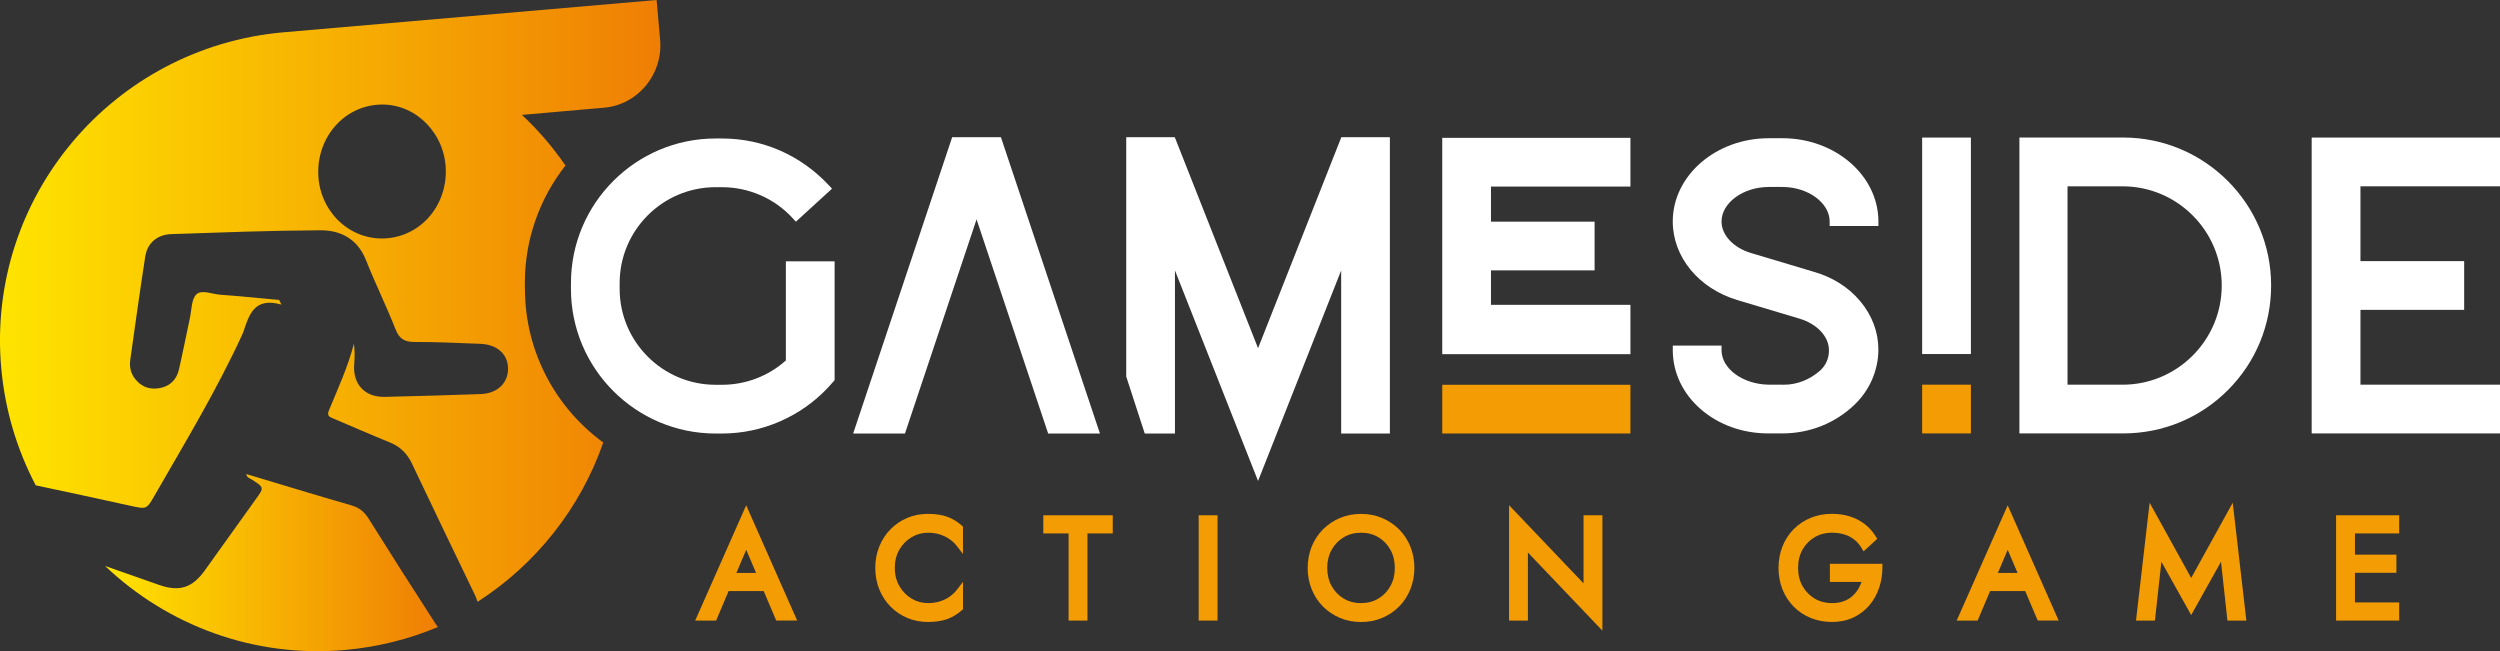 <?xml version="1.0" encoding="UTF-8"?>
<svg id="Calque_1" data-name="Calque 1" xmlns="http://www.w3.org/2000/svg" xmlns:xlink="http://www.w3.org/1999/xlink" viewBox="0 0 884.66 230.43">
  <rect x="0" y="0" width="884.66" height="230.43" fill="#333333" stroke="none"/>
  <defs>
    <linearGradient id="Nouvelle_nuance_de_dégradé_1" data-name="Nouvelle nuance de dégradé 1" x1="37.19" y1="199.09" x2="154.96" y2="199.09" gradientUnits="userSpaceOnUse">
      <stop offset="0" stop-color="#ffe400"/>
      <stop offset="1" stop-color="#ef7e04"/>
    </linearGradient>
    <linearGradient id="Nouvelle_nuance_de_dégradé_1-2" data-name="Nouvelle nuance de dégradé 1" x1="0" y1="106.49" x2="233.68" y2="106.49" xlink:href="#Nouvelle_nuance_de_dégradé_1"/>
  </defs>
  <path d="M576.95,136.16h-66.59v17.24h66.59v-17.24h0Z" style="fill: #f49c03;"/>
  <path d="M695.83,136.12h-15.65v17.25h17.25v-17.25h-1.6Z" style="fill: #f49c03;"/>
  <path d="M630.69,48.91h-4.76c-18.75,0-34,13.22-34,29.47,0,12.55,9.2,23.73,22.89,27.81l21.97,6.57c6.23,1.87,10.41,6.35,10.41,11.15v.23c0,2.66-1.13,5.19-3.09,6.96-3.66,3.25-8.22,5.04-12.83,5.04-.25,0-.5,0-.75-.02h-.03s-.03,0-.03,0h-4.76c-9.09-.21-16.52-5.69-16.52-12.22v-1.6h-17.25v1.6c0,7.93,3.52,15.36,9.92,20.92,6.35,5.51,14.82,8.55,23.85,8.55h4.98c9.69,0,18.77-3.62,25.58-10.19,5.35-5.1,8.42-12.21,8.42-19.5,0-6.18-2.23-12.1-6.43-17.11-4.2-5-9.98-8.62-16.72-10.48l-21.94-6.56c-6.23-1.87-10.41-6.35-10.41-11.15,0-6.62,7.67-12.22,16.75-12.22h4.76c9.08,0,16.75,5.59,16.75,12.22v1.6h17.25v-1.6c0-16.25-15.25-29.47-34-29.47h0Z" style="fill: #fff;"/>
  <path d="M884.66,48.68h-66.64v104.69h66.64v-17.25h-49.38v-26.47h36.7v-17.25h-36.7v-26.47h49.38v-17.25h0Z" style="fill: #fff;"/>
  <path d="M697.43,48.68h-17.25v76.6h17.25V48.68h0Z" style="fill: #fff;"/>
  <path d="M575.35,48.78h-64.99v76.55h66.59v-17.46h-49.35v-12.19h36.67v-17.24h-36.67v-12.42h49.35v-17.24h-1.6Z" style="fill: #fff;"/>
  <path d="M490.23,48.55h-15.58l-.4,1.01-29.07,73.65-29.07-73.65-.4-1.01h-17.18v84.71l.08.24,6.11,18.79.36,1.11h10.69v-57.7l27.92,70.72,1.49,3.77,1.49-3.77,27.92-70.72v57.7h17.24V48.55h-1.6Z" style="fill: #fff;"/>
  <path d="M388.52,151.29l-33.96-101.64-.37-1.09h-17.25l-.37,1.09-33.96,101.64-.7,2.11h18.32l.37-1.09,24.97-74.69,24.97,74.69.37,1.09h18.32l-.7-2.11Z" style="fill: #fff;"/>
  <path d="M293.73,92.47h-15.64v35.08c-6.22,5.56-14.22,8.61-22.62,8.61h-2.26c-18.71,0-33.94-15.23-33.94-33.94v-2.04c0-18.71,15.23-33.94,33.94-33.94h2.26c9.57,0,18.71,4.02,25.07,11.02l1.08,1.19,1.19-1.08,10.41-9.51,1.2-1.09-1.1-1.18c-9.98-10.69-23.42-16.58-37.84-16.58h-2.26c-28.22,0-51.18,22.96-51.18,51.18v2.04c0,28.22,22.96,51.18,51.18,51.18h2.26c14.21,0,27.92-5.96,37.62-16.36l1.84-2.07.4-.45v-42.05h-1.6Z" style="fill: #fff;"/>
  <path d="M751.32,48.68h-36.72v104.69h36.72c14.01,0,27.17-5.44,37.04-15.31,9.87-9.87,15.31-23.03,15.31-37.04,0-28.86-23.48-52.35-52.35-52.35ZM751.09,136.12h-19.47v-70.19h19.47c19.35,0,35.1,15.74,35.1,35.1s-15.74,35.1-35.1,35.1Z" style="fill: #fff;"/>
  <g>
    <g>
      <path d="M265.17,181.33l-1.12-2.52-1.12,2.52-16.17,36.56-.76,1.71h7.41l.32-.75,4.1-9.7h12.41l4.12,9.7.32.74h7.41l-.76-1.71-16.17-36.56ZM260.58,202.74l3.48-8.19,3.49,8.19h-6.97Z" style="fill: #f49c03;"/>
      <path d="M335.19,182.86c-1.85-.68-4.15-1.02-6.84-1.02s-5.01.48-7.26,1.41c-2.24.94-4.24,2.28-5.94,4-1.7,1.72-3.04,3.77-3.99,6.09-.95,2.33-1.43,4.89-1.43,7.63s.48,5.3,1.43,7.62c.95,2.33,2.3,4.38,3.99,6.09,1.7,1.72,3.7,3.06,5.94,4,2.25.94,4.69,1.41,7.26,1.41s4.98-.34,6.84-1.02c1.86-.68,3.6-1.73,5.17-3.12l.41-.36v-9.69l-2.19,2.82c-.71.92-1.59,1.75-2.61,2.45-1.02.71-2.17,1.26-3.43,1.65-1.25.39-2.66.59-4.19.59-2.06,0-3.99-.53-5.74-1.57-1.77-1.05-3.22-2.53-4.32-4.39-1.09-1.85-1.65-4.04-1.65-6.49s.55-4.68,1.64-6.51c1.1-1.85,2.55-3.32,4.32-4.37,1.76-1.04,3.69-1.57,5.74-1.57,1.52,0,2.93.2,4.19.59,1.25.39,2.4.95,3.43,1.65,1.02.71,1.9,1.53,2.61,2.45l2.19,2.82v-9.69l-.41-.36c-1.57-1.39-3.3-2.44-5.17-3.12Z" style="fill: #f49c03;"/>
      <polygon points="370.41 182.34 369.19 182.34 369.19 183.56 369.19 187.54 369.19 188.76 370.41 188.76 378.14 188.76 378.14 218.38 378.14 219.6 379.36 219.6 383.59 219.6 384.81 219.6 384.81 218.38 384.81 188.76 392.54 188.76 393.76 188.76 393.76 187.54 393.76 183.56 393.76 182.34 392.54 182.34 370.41 182.34" style="fill: #f49c03;"/>
      <polygon points="425.39 182.34 424.17 182.34 424.17 183.56 424.17 218.38 424.17 219.6 425.39 219.6 429.62 219.6 430.84 219.6 430.84 218.38 430.84 183.56 430.84 182.34 429.62 182.34 425.39 182.34" style="fill: #f49c03;"/>
      <path d="M495.12,187.36c-1.7-1.71-3.71-3.07-5.98-4.04-2.28-.97-4.81-1.47-7.52-1.47s-5.19.49-7.49,1.46c-2.29.97-4.31,2.33-6.01,4.05-1.7,1.72-3.03,3.76-3.97,6.07-.93,2.31-1.41,4.85-1.41,7.55s.47,5.19,1.41,7.52c.93,2.33,2.27,4.38,3.97,6.1,1.7,1.71,3.72,3.08,6.01,4.05,2.3.97,4.82,1.46,7.49,1.46s5.24-.49,7.52-1.47c2.28-.97,4.29-2.33,5.98-4.04,1.7-1.72,3.03-3.77,3.97-6.1.93-2.33,1.41-4.85,1.41-7.52s-.47-5.24-1.41-7.55c-.94-2.31-2.27-4.36-3.97-6.07ZM481.62,213.43c-2.28,0-4.35-.54-6.14-1.62-1.79-1.08-3.23-2.56-4.26-4.42-1.04-1.86-1.56-4.02-1.56-6.42s.53-4.56,1.56-6.42c1.03-1.86,2.47-3.34,4.26-4.42,1.79-1.07,3.85-1.62,6.14-1.62s4.39.54,6.16,1.61c1.78,1.08,3.21,2.57,4.24,4.42,1.04,1.86,1.56,4.02,1.56,6.42s-.53,4.56-1.56,6.42c-1.03,1.86-2.46,3.35-4.24,4.42-1.77,1.07-3.84,1.61-6.16,1.61Z" style="fill: #f49c03;"/>
      <polygon points="561.58 182.34 560.36 182.34 560.36 183.56 560.36 206.43 536.1 180.98 534 178.77 534 181.82 534 218.38 534 219.6 535.22 219.6 539.45 219.6 540.67 219.6 540.67 218.38 540.67 195.52 564.93 220.96 567.03 223.17 567.03 220.12 567.03 183.56 567.03 182.34 565.81 182.34 561.58 182.34" style="fill: #f49c03;"/>
      <path d="M648.75,199.5h-1.22v6.42h11.2c-.24.7-.54,1.38-.89,2.03-.58,1.07-1.33,2.04-2.22,2.87-.87.81-1.93,1.46-3.15,1.91-1.23.46-2.65.69-4.22.69-2.22,0-4.26-.53-6.05-1.57-1.79-1.05-3.24-2.52-4.31-4.38-1.07-1.86-1.61-4.05-1.61-6.51s.54-4.69,1.6-6.53c1.06-1.84,2.51-3.31,4.31-4.36,1.79-1.04,3.83-1.57,6.05-1.57,2.44,0,4.57.48,6.34,1.42,1.75.93,3.13,2.24,4.1,3.9l.77,1.3,1.11-1.02,2.98-2.74.74-.68-.53-.86c-1.07-1.75-2.4-3.23-3.96-4.41-1.55-1.17-3.31-2.08-5.25-2.68-1.92-.6-4.04-.9-6.31-.9-2.67,0-5.18.47-7.47,1.41-2.3.94-4.33,2.28-6.03,4-1.7,1.72-3.04,3.77-3.97,6.1-.93,2.32-1.41,4.89-1.41,7.62s.47,5.29,1.41,7.62c.93,2.33,2.27,4.38,3.97,6.1,1.7,1.72,3.73,3.07,6.03,4,2.29.93,4.81,1.41,7.47,1.41,2.82,0,5.38-.53,7.61-1.58,2.22-1.05,4.13-2.5,5.66-4.32,1.52-1.8,2.68-3.88,3.46-6.19.77-2.29,1.16-4.74,1.16-7.28v-1.22h-17.39Z" style="fill: #f49c03;"/>
      <path d="M711.57,181.33l-1.12-2.52-1.12,2.52-16.17,36.56-.76,1.71h7.41l.32-.75,4.1-9.7h12.41l4.12,9.7.32.74h7.41l-.76-1.71-16.17-36.56ZM706.97,202.74l3.48-8.19,3.49,8.19h-6.97Z" style="fill: #f49c03;"/>
      <polygon points="790.52 181.68 790.08 177.9 788.24 181.23 775.38 204.52 762.52 181.23 760.68 177.9 760.24 181.68 756.01 218.24 755.86 219.6 757.23 219.6 761.45 219.6 762.55 219.6 762.67 218.51 764.84 198.78 774.32 215.74 775.38 217.65 776.45 215.74 785.93 198.78 788.09 218.51 788.21 219.6 789.31 219.6 793.54 219.6 794.91 219.6 794.75 218.24 790.52 181.68" style="fill: #f49c03;"/>
      <polygon points="847.77 182.34 832.11 182.34 830.21 182.34 827.88 182.34 826.66 182.34 826.66 183.56 826.66 218.38 826.66 219.6 827.88 219.6 830.21 219.6 832.11 219.6 847.77 219.6 848.99 219.6 848.99 218.38 848.99 214.4 848.99 213.18 847.77 213.18 833.33 213.18 833.33 202.69 846.78 202.69 848 202.69 848 201.47 848 197.49 848 196.27 846.78 196.27 833.33 196.27 833.33 188.76 847.77 188.76 848.99 188.76 848.99 187.54 848.99 183.56 848.99 182.34 847.77 182.34" style="fill: #f49c03;"/>
    </g>
    <g>
      <path d="M130.44,183.52c-1.54-2.46-3.35-3.9-6.15-4.71-12.37-3.56-24.68-7.33-37.13-11.06.17,1.31,1.25,1.5,1.97,1.96,4.35,2.8,4.36,2.78,1.43,6.88-6.01,8.4-12.02,16.8-18.04,25.19-4.5,6.27-9,7.73-16.3,5.18-6.35-2.22-12.69-4.46-19.03-6.68,21.98,20.89,52.42,32.63,85,29.71,11.58-1.04,22.58-3.84,32.77-8.1-.26-.33-.52-.68-.76-1.05-8.01-12.39-15.95-24.82-23.77-37.33Z" style="fill: url(#Nouvelle_nuance_de_dégradé_1);"/>
      <path d="M185.73,102.22v-2.14c0-15.65,5.38-30.06,14.37-41.51-4.49-6.54-9.66-12.55-15.41-17.91l28.91-2.54c12.07-.95,20.97-11.75,20.01-23.82l-1.27-14.3L100.19,11.44C39.83,16.84-4.96,69.89.44,130.24c1.34,14.97,5.62,28.99,12.21,41.51,11.23,2.34,22.44,4.82,33.65,7.26,5.56,1.21,5.57,1.26,8.39-3.65,10.78-18.74,21.97-37.25,31.02-56.94.15-.33.31-.67.43-1.02,2-6.15,3.96-12.35,13.43-9.61-.26-.55-.52-1.1-.77-1.64-6.92-.63-13.84-1.37-20.78-1.85-2.91-.2-6.63-1.91-8.51-.14-1.79,1.68-1.68,5.45-2.3,8.32-1.33,6.13-2.5,12.29-3.92,18.39-.83,3.52-3.19,5.82-6.8,6.47-3.55.64-6.56-.46-8.79-3.39-1.5-1.97-1.94-4.25-1.6-6.64,1.72-12.17,3.4-24.35,5.29-36.5.75-4.82,4.21-7.8,9.25-7.97,17.58-.59,35.16-1.27,52.74-1.35,7.26-.03,13.19,3.12,16.15,10.62,3.25,8.22,7.2,16.17,10.43,24.4,1.35,3.45,3.25,4.51,6.8,4.5,7.74-.02,15.49.37,23.23.66,5.97.23,9.77,3.7,9.79,8.79.02,5.12-3.82,8.78-9.68,8.99-11.31.4-22.62.73-33.93.99-7.14.16-11.39-4.51-10.83-11.59.19-2.37.24-4.75-.11-7.21-2.12,8.24-5.65,15.87-8.85,23.61-.8,1.94.28,2.31,1.58,2.86,6.68,2.82,13.32,5.74,20.03,8.47,3.62,1.48,6.08,3.9,7.76,7.43,7.32,15.43,14.72,30.82,22.15,46.2.45.92.81,1.84,1.09,2.75,20.65-13.26,36.41-33.14,44.48-56.37-16.78-12.26-27.71-32.07-27.71-54.39ZM135.27,84.39c-12.43.07-22.54-10.33-22.66-23.3-.12-13.38,9.96-24.1,22.67-24.1,12.29,0,22.42,10.61,22.48,23.55.07,13.23-9.89,23.78-22.5,23.85Z" style="fill: url(#Nouvelle_nuance_de_dégradé_1-2);"/>
    </g>
  </g>
</svg>